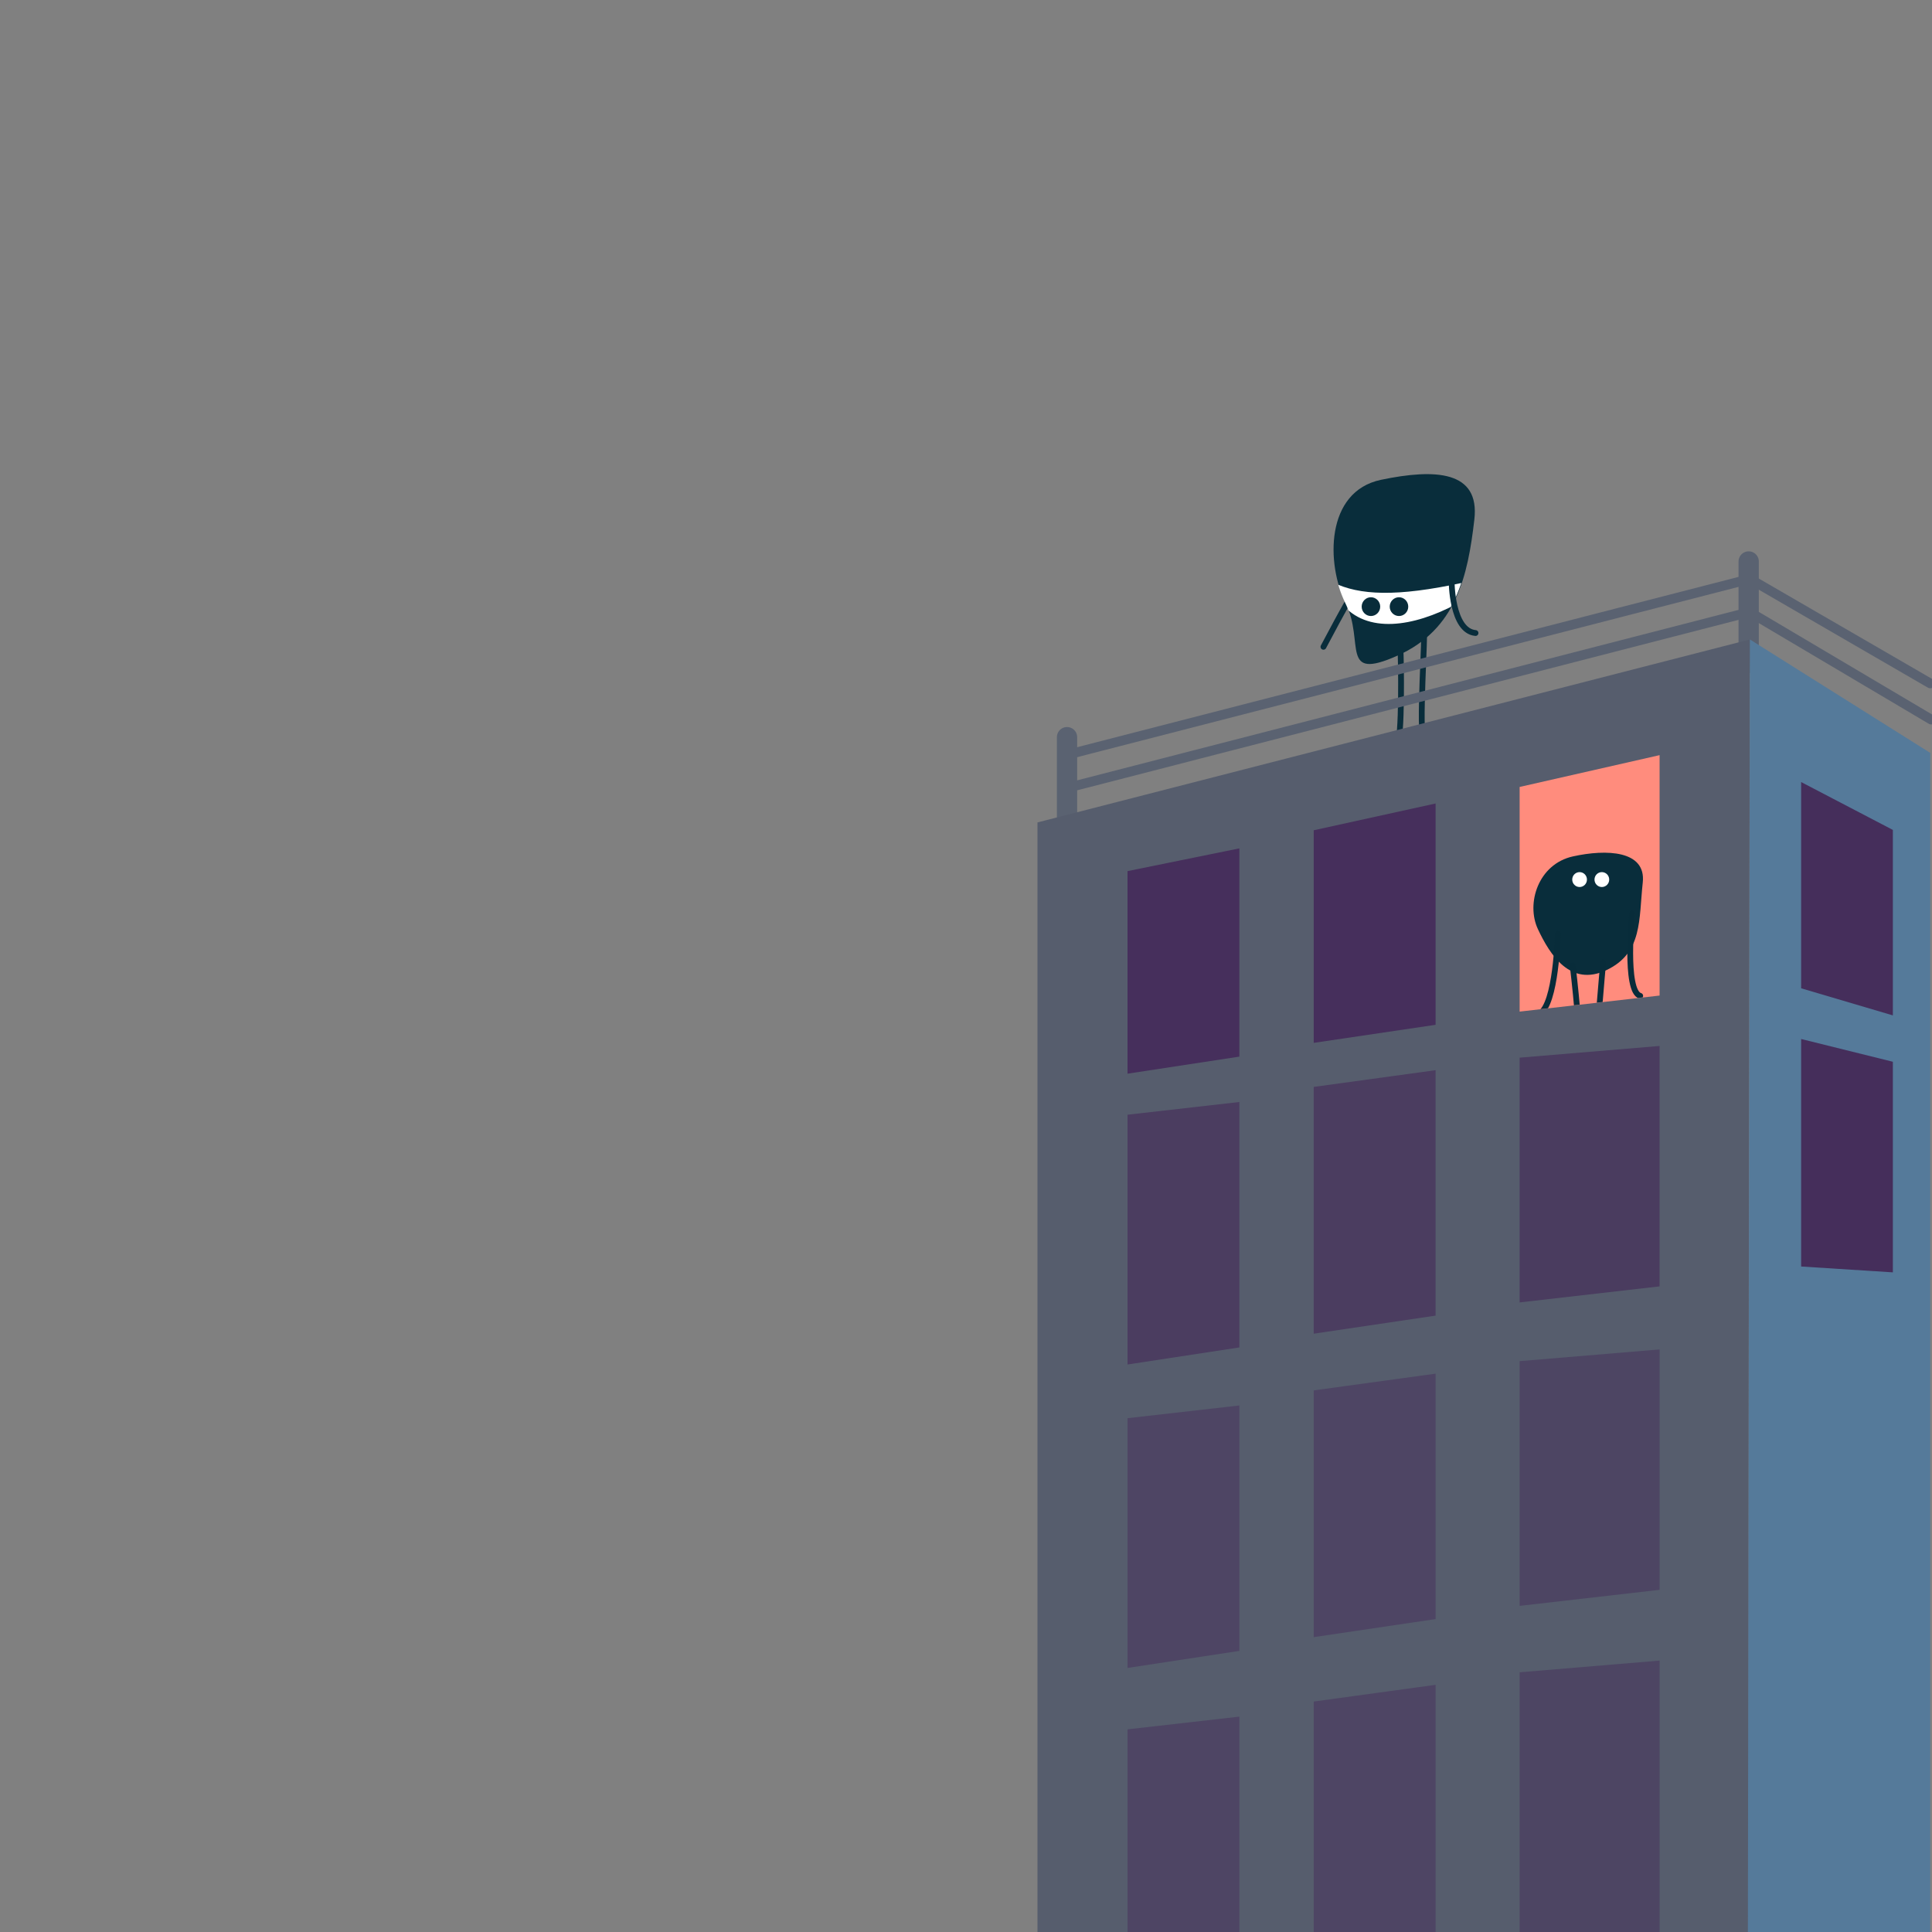 <?xml version="1.0" encoding="UTF-8" standalone="no"?>
<!DOCTYPE svg PUBLIC "-//W3C//DTD SVG 1.1//EN" "http://www.w3.org/Graphics/SVG/1.1/DTD/svg11.dtd">
<svg width="100%" height="100%" viewBox="0 0 2000 2000" version="1.1" xmlns="http://www.w3.org/2000/svg" xmlns:xlink="http://www.w3.org/1999/xlink" xml:space="preserve" xmlns:serif="http://www.serif.com/" style="fill-rule:evenodd;clip-rule:evenodd;stroke-linecap:round;stroke-miterlimit:10;">
    <rect x="0" y="0" width="2000" height="2000" fill="#808080" stroke="none"/>
    <g id="_14_building-droit" serif:id="14_building droit">
        <g transform="matrix(2.625,0,0,2.625,-2419.32,-1251.9)">
            <g transform="matrix(-0.484,0.875,0.875,0.484,1454.13,730.491)">
                <path d="M-15.189,-8.521C-16.593,-8.953 6.426,-8.521 6.426,-8.521" style="fill:none;stroke:rgb(9,45,59);stroke-width:2.29px;"/>
            </g>
            <g transform="matrix(1,0,0,1,1473.91,773.638)">
                <path d="M0,-40.633C0.291,-37.8 0.764,-3.93 -1.338,-3.516C-3.909,-3.01 -9.164,-3.226 -11.863,0" style="fill:none;stroke:rgb(9,45,59);stroke-width:2.29px;"/>
            </g>
            <g transform="matrix(1,0,0,1,1483.26,766.092)">
                <path d="M0,-38.285C0,-35.037 -0.635,-22.71 -0.86,-12.77C-0.994,-6.878 -0.985,-1.824 -0.614,0C0.875,-0.097 7.55,-3.752 7.652,-3.49" style="fill:none;stroke:rgb(9,45,59);stroke-width:2.29px;"/>
            </g>
            <g transform="matrix(-0.996,0.094,0.094,0.996,1486.75,740.328)">
                <path d="M13.404,-75.763C35.781,-73.249 38.051,-44.704 31.877,-28.671C25.705,-12.638 37.342,1.941 13.404,-6.169C-10.533,-14.279 -17.08,-34.746 -21.745,-56.737C-25.763,-75.679 -8.344,-78.207 13.404,-75.763" style="fill:rgb(9,45,59);fill-rule:nonzero;"/>
            </g>
            <g transform="matrix(0.396,0,0,0.396,922.157,461.959)">
                <clipPath id="_clip1">
                    <path d="M1373.67,515.472C1318.03,527.082 1319.07,599.361 1338.38,638.197C1357.68,677.035 1331.88,716.426 1390.12,690.384C1448.37,664.342 1459.99,611.355 1466.51,554.979C1472.13,506.422 1427.76,504.188 1373.67,515.472"/>
                </clipPath>
                <g clip-path="url(#_clip1)">
                    <path d="M1326.39,617.877C1352.37,630.513 1389.1,632.517 1455.74,618L1449.85,638.9C1405.7,662.646 1359.7,668.968 1335,638.9L1326.39,617.877Z" style="fill:white;"/>
                </g>
            </g>
            <g transform="matrix(0.688,0,0,0.688,1462.29,712.446)">
                <path d="M0,10.76C2.934,10.76 5.311,8.351 5.311,5.38C5.311,2.408 2.934,0 0,0C-2.933,0 -5.311,2.408 -5.311,5.38C-5.311,8.351 -2.933,10.76 0,10.76" style="fill:rgb(8,44,58);fill-rule:nonzero;"/>
            </g>
            <g transform="matrix(0.688,0,0,0.688,1473.35,712.446)">
                <path d="M0,10.76C2.934,10.76 5.311,8.351 5.311,5.38C5.311,2.408 2.934,0 0,0C-2.934,0 -5.311,2.408 -5.311,5.38C-5.311,8.351 -2.934,10.76 0,10.76" style="fill:rgb(8,44,58);fill-rule:nonzero;"/>
            </g>
            <g transform="matrix(0.416,0.91,0.91,-0.416,1506.22,707.697)">
                <path d="M-6.643,-10.28C-6.643,-10.28 11.28,-18.536 16.024,-10.28" style="fill:none;stroke:rgb(9,45,59);stroke-width:2.29px;"/>
            </g>
        </g>
        <g transform="matrix(1.04,0,0,1.04,1.385,-36.11)">
            <path d="M1060.88,786L1740.48,611L1739.47,644.094L1060.88,819L1060.88,786Z" style="fill:none;stroke:rgb(90,98,113);stroke-width:9.62px;stroke-linejoin:round;stroke-miterlimit:1.5;"/>
        </g>
        <g transform="matrix(1.04,0,0,1.04,811.507,8.087)">
            <path d="M281.809,826.995L281.809,726" style="fill:none;stroke:rgb(90,98,113);stroke-width:20.2px;stroke-linejoin:round;stroke-miterlimit:1.5;"/>
        </g>
        <g transform="matrix(1.04,0,0,1.04,1517.15,-173.792)">
            <path d="M281.809,826.995L281.809,726" style="fill:none;stroke:rgb(90,98,113);stroke-width:20.2px;stroke-linejoin:round;stroke-miterlimit:1.5;"/>
        </g>
        <g transform="matrix(1.04,0,0,1.04,1.385,-160.651)">
            <path d="M1740.48,2077.83C1737.59,2077.83 1740.48,790.967 1740.48,790.967L1031.34,973.109L1031.34,2077.83L1740.48,2077.83Z" style="fill:rgb(86,93,109);"/>
        </g>
        <g transform="matrix(1.04,0,0,1.04,1.385,-160.651)">
            <path d="M1740.48,790.967L1738.48,2077.83L1920,2077.83L1920,903.883L1740.48,790.967Z" style="fill:rgb(85,122,154);"/>
        </g>
        <g transform="matrix(1.04,0,0,1.04,22.182,-67.306)">
            <path d="M1100.99,931.819L1212.3,909.163L1212.3,1116.46L1100.99,1133.44L1100.99,931.819Z" style="fill:rgb(70,47,92);"/>
        </g>
        <g transform="matrix(1.04,0,0,1.04,22.182,233.742)">
            <path d="M1100.99,884.819L1212.3,872.163L1212.3,1116.46L1100.99,1133.44L1100.99,884.819Z" style="fill:rgb(70,47,92);fill-opacity:0.7;"/>
        </g>
        <g transform="matrix(1.04,0,0,1.04,22.182,547.885)">
            <path d="M1100.99,884.819L1212.3,872.163L1212.3,1116.46L1100.99,1133.44L1100.99,884.819Z" style="fill:rgb(70,47,92);fill-opacity:0.5;"/>
        </g>
        <g transform="matrix(1.04,0,0,1.04,22.182,869.995)">
            <path d="M1100.99,884.819L1212.3,872.163L1212.3,1086.69L1100.99,1086.69L1100.99,884.819Z" style="fill:rgb(70,47,92);fill-opacity:0.5;"/>
        </g>
        <g transform="matrix(-1.04,0,0,1.04,3125.32,-127.64)">
            <path d="M1120.99,948.819L1212.3,901.163L1212.3,1106.46L1120.99,1133.44L1120.99,948.819Z" style="fill:rgb(69,46,91);"/>
        </g>
        <g transform="matrix(-1.04,0,0,1.04,3125.32,138.36)">
            <path d="M1120.99,923.816L1212.3,901.163L1212.3,1127.62L1120.99,1133.44L1120.99,923.816Z" style="fill:rgb(69,46,91);"/>
        </g>
        <g transform="matrix(1.04,0,0,1.04,214.936,-109.605)">
            <path d="M1100.99,931.819L1222.3,905.163L1222.3,1125.46L1100.99,1143.44L1100.99,931.819Z" style="fill:rgb(70,47,92);"/>
        </g>
        <g transform="matrix(1.04,0,0,1.04,214.936,191.443)">
            <path d="M1100.99,897.819L1222.3,881.163L1222.3,1125.46L1100.99,1143.44L1100.99,897.819Z" style="fill:rgb(70,47,92);fill-opacity:0.7;"/>
        </g>
        <g transform="matrix(1.04,0,0,1.04,214.936,505.587)">
            <path d="M1100.99,897.819L1222.3,881.163L1222.3,1125.46L1100.99,1143.44L1100.99,897.819Z" style="fill:rgb(70,47,92);fill-opacity:0.5;"/>
        </g>
        <g transform="matrix(1.04,0,0,1.04,214.936,827.696)">
            <path d="M1100.99,897.819L1222.3,881.163L1222.3,1127.37L1100.99,1127.37L1100.99,897.819Z" style="fill:rgb(70,47,92);fill-opacity:0.5;"/>
        </g>
        <g transform="matrix(1.04,0,0,1.04,428.086,-154.443)">
            <path d="M1100.99,931.819L1240.3,900.163L1240.3,1139.46L1100.99,1155.44L1100.99,931.819Z" style="fill:rgb(255,140,125);"/>
        </g>
        <g transform="matrix(1.434,0,0,1.434,-562.963,15.157)">
            <clipPath id="_clip2">
                <path d="M1489.6,557.476L1590.62,534.519L1590.62,708.059L1489.6,719.65L1489.6,557.476Z"/>
            </clipPath>
            <g clip-path="url(#_clip2)">
                <g transform="matrix(-0.959,0.284,0.284,0.959,1559.32,692.228)">
                    <path d="M5.988,-89.945C31.514,-91.727 48.155,-67.056 45.099,-46.84C42.043,-26.626 34.586,0.098 5.988,-4.386C-22.614,-8.87 -26.592,-32.635 -37.03,-57.576C-46.018,-79.059 -18.823,-88.212 5.988,-89.945" style="fill:rgb(9,45,59);fill-rule:nonzero;"/>
                </g>
                <g transform="matrix(1,0,0,1,1532.88,619.007)">
                    <path d="M0,10.759C2.933,10.759 5.311,8.351 5.311,5.379C5.311,2.408 2.933,0 0,0C-2.934,0 -5.311,2.408 -5.311,5.379C-5.311,8.351 -2.934,10.759 0,10.759" style="fill:white;fill-rule:nonzero;"/>
                </g>
                <g transform="matrix(1,0,0,1,1548.95,619.007)">
                    <path d="M0,10.759C2.933,10.759 5.311,8.351 5.311,5.379C5.311,2.408 2.933,0 0,0C-2.934,0 -5.311,2.408 -5.311,5.379C-5.311,8.351 -2.934,10.759 0,10.759" style="fill:white;fill-rule:nonzero;"/>
                </g>
                <g transform="matrix(1,0,0,1,1527.9,758.038)">
                    <path d="M0,-71.674C0,-71.674 7.979,-5.419 3.469,-2.71C-1.041,0 -11.919,-7.038 -11.919,-7.038" style="fill:none;stroke:rgb(8,44,58);stroke-width:4.18px;"/>
                </g>
                <g transform="matrix(1,0,0,1,1549.92,758.401)">
                    <path d="M0,-74.372C0,-74.372 -5.979,-8.803 -4.938,-4.401C-3.898,0 15.062,-9.401 15.062,-9.401" style="fill:none;stroke:rgb(8,44,58);stroke-width:4.18px;"/>
                </g>
                <g transform="matrix(-0.225,0.974,0.974,0.225,1537.1,705.407)">
                    <path d="M-36.27,-28.844C-36.27,-28.844 13.994,-18.454 22.939,-28.844" style="fill:none;stroke:rgb(8,44,58);stroke-width:4.18px;"/>
                </g>
                <g transform="matrix(0.098,0.995,0.995,-0.098,1600.47,675.586)">
                    <path d="M-29.448,-26.923C-29.448,-26.923 25.959,-37.999 30.253,-26.923" style="fill:none;stroke:rgb(8,44,58);stroke-width:4.18px;"/>
                </g>
            </g>
        </g>
        <g transform="matrix(1.04,0,0,1.04,428.086,146.605)">
            <path d="M1100.99,911.819L1240.3,900.163L1240.3,1139.46L1100.99,1155.44L1100.99,911.819Z" style="fill:rgb(69,46,91);fill-opacity:0.7;"/>
        </g>
        <g transform="matrix(1.04,0,0,1.04,428.086,460.748)">
            <path d="M1100.99,911.819L1240.3,900.163L1240.3,1139.46L1100.99,1155.44L1100.99,911.819Z" style="fill:rgb(69,46,91);fill-opacity:0.5;"/>
        </g>
        <g transform="matrix(1.04,0,0,1.04,428.086,782.858)">
            <path d="M1100.99,911.819L1240.3,900.163L1240.3,1170.49L1100.99,1170.49L1100.99,911.819Z" style="fill:rgb(69,46,91);fill-opacity:0.5;"/>
        </g>
        <g transform="matrix(1.04,0,0,1.04,1.385,-36.11)">
            <path d="M1920,715L1740.48,611L1740.48,644.094L1920.98,751" style="fill:none;stroke:rgb(90,98,113);stroke-width:9.62px;stroke-linejoin:round;stroke-miterlimit:1.5;"/>
        </g>
    </g>
</svg>
